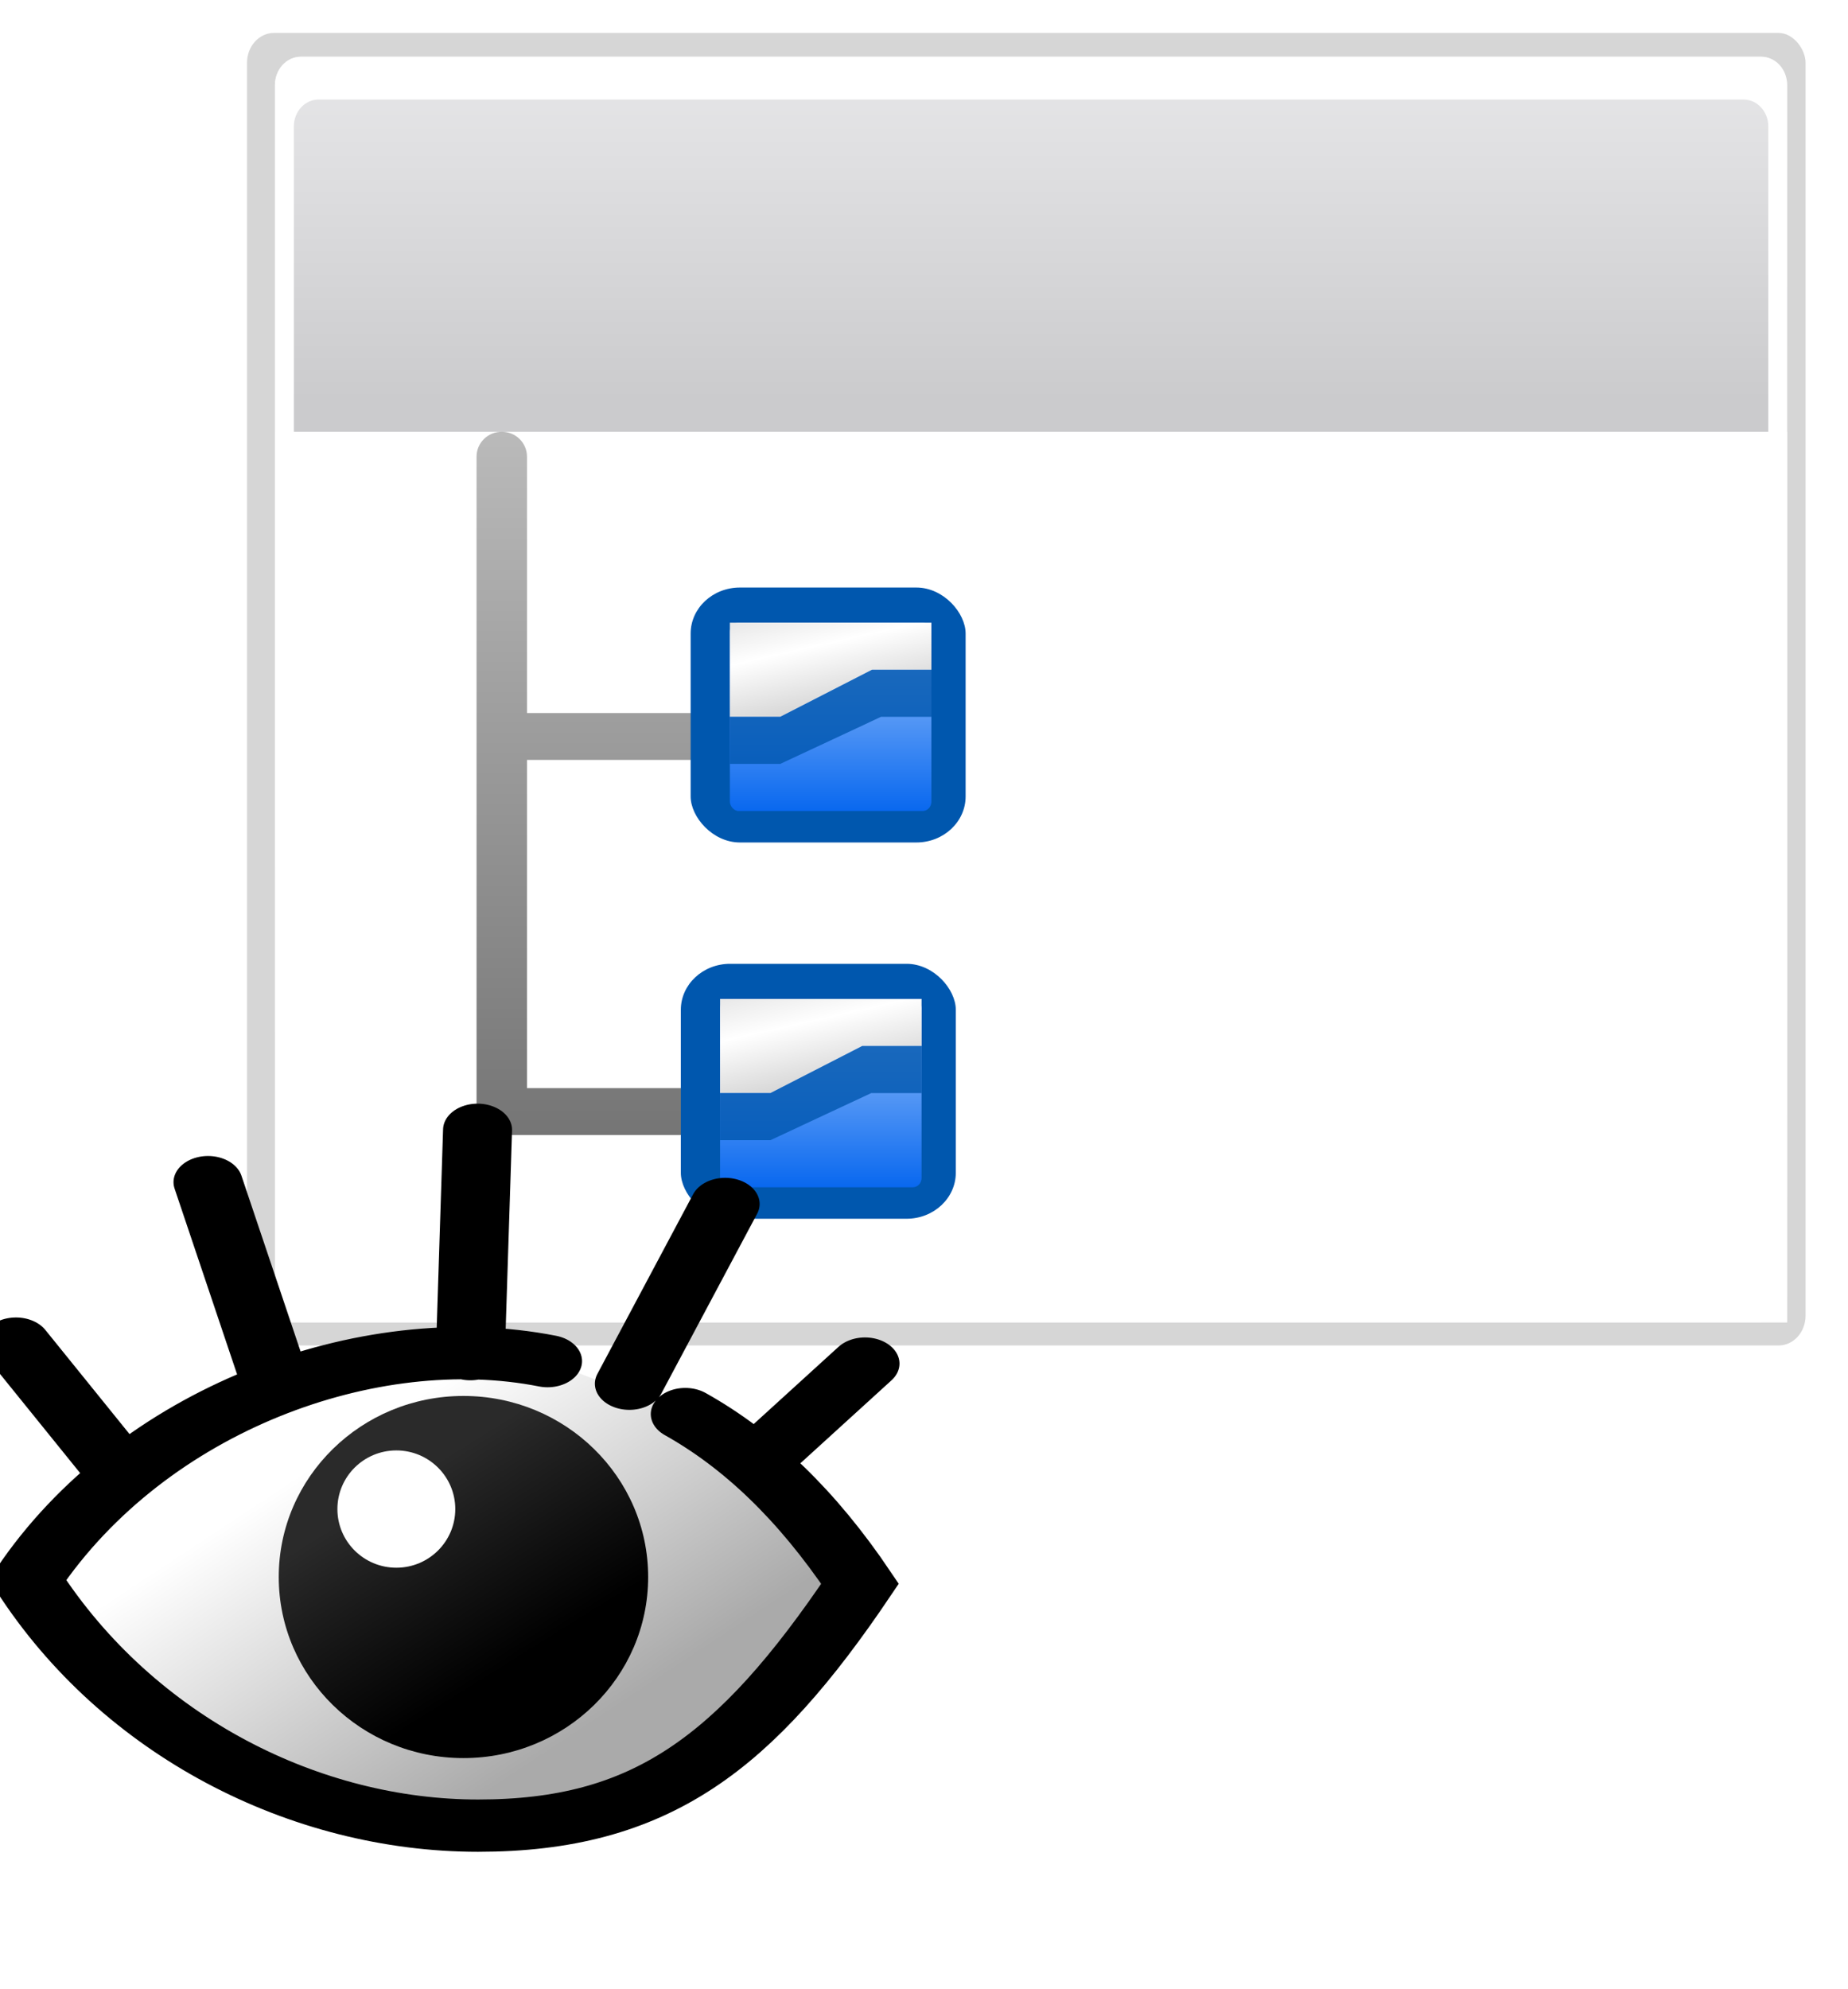 <?xml version="1.0" encoding="UTF-8" standalone="no"?>
<!-- Created with Inkscape (http://www.inkscape.org/) -->

<svg
   xmlns:dc="http://purl.org/dc/elements/1.1/"
   xmlns:cc="http://creativecommons.org/ns#"
   xmlns:rdf="http://www.w3.org/1999/02/22-rdf-syntax-ns#"
   xmlns:svg="http://www.w3.org/2000/svg"
   xmlns="http://www.w3.org/2000/svg"
   xmlns:xlink="http://www.w3.org/1999/xlink"
   xmlns:sodipodi="http://sodipodi.sourceforge.net/DTD/sodipodi-0.dtd"
   xmlns:inkscape="http://www.inkscape.org/namespaces/inkscape"
   width="22.79"
   height="24.523"
   id="svg2"
   version="1.1"
   inkscape:version="0.48.2 r9819"
   sodipodi:docname="New document 1">
  <defs
     id="defs4">
    <inkscape:perspective
       id="perspective307"
       inkscape:persp3d-origin="64 : 42.666667 : 1"
       inkscape:vp_x="0 : 64 : 1"
       inkscape:vp_y="0 : 1000 : 0"
       inkscape:vp_z="128 : 64 : 1"
       sodipodi:type="inkscape:persp3d" />
    <linearGradient
       id="linearGradient3437">
      <stop
         id="stop3439"
         offset="0"
         style="stop-color:#cdcdcf;stop-opacity:1" />
      <stop
         id="stop3441"
         offset="1"
         style="stop-color:#cdcdcf;stop-opacity:1" />
    </linearGradient>
    <linearGradient
       id="linearGradient3417">
      <stop
         id="stop3419"
         offset="0"
         style="stop-color:#b3b3b6;stop-opacity:1;" />
      <stop
         id="stop3421"
         offset="1"
         style="stop-color:#cecece;stop-opacity:1;" />
    </linearGradient>
    <linearGradient
       id="linearGradient4711-1">
      <stop
         id="stop4713-7"
         offset="0"
         style="stop-color:#ffffff;stop-opacity:1;" />
      <stop
         id="stop4715-4"
         offset="0.491"
         style="stop-color:#ffffff;stop-opacity:1;" />
      <stop
         id="stop4717-0"
         offset="1"
         style="stop-color:#dcdcdc;stop-opacity:1;" />
    </linearGradient>
    <linearGradient
       id="linearGradient7422-9">
      <stop
         id="stop7424-4"
         offset="0"
         style="stop-color:#cbcbcd;stop-opacity:1;" />
      <stop
         id="stop7426-8"
         offset="0.5"
         style="stop-color:#e0e0e2;stop-opacity:1;" />
      <stop
         id="stop7428-8"
         offset="1"
         style="stop-color:#f2f2f2;stop-opacity:1;" />
    </linearGradient>
    <linearGradient
       id="linearGradient7244">
      <stop
         id="stop7246"
         offset="0"
         style="stop-color:#6f6f6f;stop-opacity:1;" />
      <stop
         id="stop7248"
         offset="1"
         style="stop-color:#ffffff;stop-opacity:1;" />
    </linearGradient>
    <linearGradient
       gradientUnits="userSpaceOnUse"
       id="linearGradient3423"
       inkscape:collect="always"
       x1="109.258"
       x2="109.258"
       xlink:href="#linearGradient3437"
       y1="260.751"
       y2="312.877" />
    <filter
       id="filter4400-2"
       inkscape:collect="always"
       color-interpolation-filters="sRGB">
      <feGaussianBlur
         id="feGaussianBlur4402-4"
         inkscape:collect="always"
         stdDeviation="1.178" />
    </filter>
    <linearGradient
       gradientUnits="userSpaceOnUse"
       id="linearGradient3028"
       inkscape:collect="always"
       x1="1055.3"
       x2="1055.3"
       xlink:href="#linearGradient7244"
       y1="-468.669"
       y2="-481.767" />
    <linearGradient
       gradientTransform="matrix(0.121,0,0,0.176,75.746,148.346)"
       gradientUnits="userSpaceOnUse"
       id="linearGradient3026"
       inkscape:collect="always"
       x1="399.775"
       x2="399.775"
       xlink:href="#linearGradient7422-9"
       y1="727.079"
       y2="480.602" />
    <linearGradient
       gradientTransform="matrix(0.121,0,0,0.176,195.189,503.66)"
       gradientUnits="userSpaceOnUse"
       id="linearGradient3024"
       inkscape:collect="always"
       x1="-333.029"
       x2="-333.029"
       xlink:href="#linearGradient4711-1"
       y1="-1473.65"
       y2="-776.614" />
    <linearGradient
       id="linearGradient3018-5">
      <stop
         id="stop3020-5"
         offset="0"
         style="stop-color:#6f6f6f;stop-opacity:1;" />
      <stop
         id="stop3022-1"
         offset="1"
         style="stop-color:#ffffff;stop-opacity:1;" />
    </linearGradient>
    <linearGradient
       id="linearGradient3010">
      <stop
         id="stop3012"
         offset="0"
         style="stop-color:#cbcbcd;stop-opacity:1;" />
      <stop
         id="stop3014"
         offset="0.5"
         style="stop-color:#e0e0e2;stop-opacity:1;" />
      <stop
         id="stop3016"
         offset="1"
         style="stop-color:#f2f2f2;stop-opacity:1;" />
    </linearGradient>
    <linearGradient
       id="linearGradient3002">
      <stop
         id="stop3004"
         offset="0"
         style="stop-color:#ffffff;stop-opacity:1;" />
      <stop
         id="stop3006"
         offset="0.491"
         style="stop-color:#ffffff;stop-opacity:1;" />
      <stop
         id="stop3008"
         offset="1"
         style="stop-color:#dcdcdc;stop-opacity:1;" />
    </linearGradient>
    <linearGradient
       id="linearGradient6310-7"
       inkscape:collect="always">
      <stop
         id="stop6312-1"
         offset="0"
         style="stop-color:#0057ae;stop-opacity:1;" />
      <stop
         id="stop6314-1"
         offset="1"
         style="stop-color:#0057ae;stop-opacity:1" />
    </linearGradient>
    <linearGradient
       id="linearGradient6330-5">
      <stop
         id="stop6332-2"
         offset="0"
         style="stop-color:#0968ef;stop-opacity:1;" />
      <stop
         id="stop6334-7"
         offset="1"
         style="stop-color:#aecffc;stop-opacity:1;" />
    </linearGradient>
    <linearGradient
       id="linearGradient3954-6">
      <stop
         id="stop3956-1"
         offset="0"
         style="stop-color:#b3b3b3;stop-opacity:1;" />
      <stop
         id="stop3962-4"
         offset="0.529"
         style="stop-color:#ffffff;stop-opacity:1;" />
      <stop
         id="stop3958-2"
         offset="1"
         style="stop-color:#c5c5c5;stop-opacity:1;" />
    </linearGradient>
    <inkscape:perspective
       id="perspective2986"
       inkscape:persp3d-origin="64 : 42.666667 : 1"
       inkscape:vp_x="0 : 64 : 1"
       inkscape:vp_y="0 : 1000 : 0"
       inkscape:vp_z="128 : 64 : 1"
       sodipodi:type="inkscape:persp3d" />
    <linearGradient
       gradientUnits="userSpaceOnUse"
       id="linearGradient4775"
       inkscape:collect="always"
       x1="56"
       x2="56"
       xlink:href="#linearGradient4711-1"
       y1="68"
       y2="144" />
    <linearGradient
       id="linearGradient12513">
      <stop
         style="stop-color:black;stop-opacity:1;"
         offset="0"
         id="stop12515" />
      <stop
         style="stop-color:#2a2a2a;stop-opacity:1;"
         offset="1"
         id="stop12517" />
    </linearGradient>
    <linearGradient
       y2="712.167"
       y1="715.759"
       xlink:href="#linearGradient12513"
       x2="61.996"
       x1="64.609"
       inkscape:collect="always"
       id="linearGradient12519"
       gradientUnits="userSpaceOnUse" />
    <linearGradient
       id="linearGradient2485-06">
      <stop
         style="stop-color:#ffffff;stop-opacity:1"
         offset="0"
         id="stop2486-8" />
      <stop
         style="stop-color:#aaaaaa;stop-opacity:1;"
         offset="1"
         id="stop2487-19" />
    </linearGradient>
    <linearGradient
       y2="244.679"
       y1="249.981"
       xlink:href="#linearGradient2485-06"
       x2="717.603"
       x1="712.986"
       inkscape:collect="always"
       id="linearGradient12592"
       gradientUnits="userSpaceOnUse"
       gradientTransform="matrix(1,0,0,-1,0.454,493.369)" />
    <linearGradient
       id="linearGradient34003">
      <stop
         id="stop34005"
         offset="0"
         style="stop-color:#b3b3b3;stop-opacity:1;" />
      <stop
         id="stop34007"
         offset="0.529"
         style="stop-color:#ffffff;stop-opacity:1;" />
      <stop
         id="stop34009"
         offset="1"
         style="stop-color:#c5c5c5;stop-opacity:1;" />
    </linearGradient>
    <linearGradient
       y2="4.144"
       x2="-1.85"
       y1="7.03"
       x1="-1.148"
       gradientTransform="matrix(8.089,0,0,7.987,48.218,-0.134)"
       gradientUnits="userSpaceOnUse"
       id="linearGradient34001"
       xlink:href="#linearGradient3954"
       inkscape:collect="always" />
    <linearGradient
       id="linearGradient33995">
      <stop
         id="stop33997"
         offset="0"
         style="stop-color:#0968ef;stop-opacity:1;" />
      <stop
         id="stop33999"
         offset="1"
         style="stop-color:#aecffc;stop-opacity:1;" />
    </linearGradient>
    <linearGradient
       y2="4.878"
       x2="3.5"
       y1="7.825"
       x1="3.5"
       gradientTransform="matrix(7.545,0,0,7.475,9.592,3.507)"
       gradientUnits="userSpaceOnUse"
       id="linearGradient33993"
       xlink:href="#linearGradient6330"
       inkscape:collect="always" />
    <linearGradient
       y2="5"
       x2="3.5"
       y1="8"
       x1="3.5"
       gradientTransform="matrix(8,0,0,8,8,-2.6791648e-6)"
       gradientUnits="userSpaceOnUse"
       id="linearGradient33985"
       xlink:href="#linearGradient6310"
       inkscape:collect="always" />
    <linearGradient
       id="linearGradient3954">
      <stop
         id="stop3956"
         offset="0"
         style="stop-color:#b3b3b3;stop-opacity:1;" />
      <stop
         id="stop3962"
         offset="0.529"
         style="stop-color:#ffffff;stop-opacity:1;" />
      <stop
         id="stop3958"
         offset="1"
         style="stop-color:#c5c5c5;stop-opacity:1;" />
    </linearGradient>
    <linearGradient
       y2="4.144"
       x2="-1.85"
       y1="7.03"
       x1="-1.148"
       gradientTransform="matrix(8.089,0,0,7.987,48.218,-0.134)"
       gradientUnits="userSpaceOnUse"
       id="linearGradient32009"
       xlink:href="#linearGradient3954"
       inkscape:collect="always" />
    <linearGradient
       id="linearGradient6330">
      <stop
         id="stop6332"
         offset="0"
         style="stop-color:#0968ef;stop-opacity:1;" />
      <stop
         id="stop6334"
         offset="1"
         style="stop-color:#aecffc;stop-opacity:1;" />
    </linearGradient>
    <linearGradient
       y2="4.878"
       x2="3.5"
       y1="7.825"
       x1="3.5"
       gradientTransform="matrix(7.545,0,0,7.475,9.592,3.507)"
       gradientUnits="userSpaceOnUse"
       id="linearGradient32007"
       xlink:href="#linearGradient6330"
       inkscape:collect="always" />
    <linearGradient
       id="linearGradient6310"
       inkscape:collect="always">
      <stop
         id="stop6312"
         offset="0"
         style="stop-color:#0057ae;stop-opacity:1;" />
      <stop
         id="stop6314"
         offset="1"
         style="stop-color:#0057ae;stop-opacity:1" />
    </linearGradient>
    <linearGradient
       y2="5"
       x2="3.5"
       y1="8"
       x1="3.5"
       gradientTransform="matrix(8,0,0,8,8,-2.6791648e-6)"
       gradientUnits="userSpaceOnUse"
       id="linearGradient32005"
       xlink:href="#linearGradient6310"
       inkscape:collect="always" />
    <linearGradient
       id="linearGradient3018">
      <stop
         id="stop3020"
         offset="0"
         style="stop-color:#6f6f6f;stop-opacity:1;" />
      <stop
         id="stop3022"
         offset="1"
         style="stop-color:#ffffff;stop-opacity:1;" />
    </linearGradient>
    <linearGradient
       id="linearGradient4711">
      <stop
         id="stop4713"
         offset="0"
         style="stop-color:#ffffff;stop-opacity:1;" />
      <stop
         id="stop4715"
         offset="0.491"
         style="stop-color:#ffffff;stop-opacity:1;" />
      <stop
         id="stop4717"
         offset="1"
         style="stop-color:#dcdcdc;stop-opacity:1;" />
    </linearGradient>
    <linearGradient
       id="linearGradient7422">
      <stop
         id="stop7424"
         offset="0"
         style="stop-color:#cbcbcd;stop-opacity:1;" />
      <stop
         id="stop7426"
         offset="0.5"
         style="stop-color:#e0e0e2;stop-opacity:1;" />
      <stop
         id="stop7428"
         offset="1"
         style="stop-color:#f2f2f2;stop-opacity:1;" />
    </linearGradient>
    <linearGradient
       inkscape:collect="always"
       xlink:href="#linearGradient6310-7"
       id="linearGradient4108"
       gradientUnits="userSpaceOnUse"
       gradientTransform="matrix(8,0,0,8,8,-2.679169e-6)"
       x1="3.5"
       y1="8"
       x2="3.5"
       y2="5" />
    <linearGradient
       inkscape:collect="always"
       xlink:href="#linearGradient6330-5"
       id="linearGradient4110"
       gradientUnits="userSpaceOnUse"
       gradientTransform="matrix(7.545,0,0,7.475,9.592,3.507)"
       x1="3.5"
       y1="7.825"
       x2="3.5"
       y2="4.878" />
    <linearGradient
       inkscape:collect="always"
       xlink:href="#linearGradient3954-6"
       id="linearGradient4112"
       gradientUnits="userSpaceOnUse"
       gradientTransform="matrix(8.089,0,0,7.987,48.218,-0.134)"
       x1="-1.148"
       y1="7.03"
       x2="-1.85"
       y2="4.144" />
    <linearGradient
       inkscape:collect="always"
       xlink:href="#linearGradient3018-5"
       id="linearGradient4120"
       gradientUnits="userSpaceOnUse"
       gradientTransform="matrix(0.155,0,0,0.144,310.032,635.649)"
       x1="67.384"
       y1="117.707"
       x2="67.384"
       y2="-8.085" />
    <linearGradient
       inkscape:collect="always"
       xlink:href="#linearGradient4711-1"
       id="linearGradient4124"
       gradientUnits="userSpaceOnUse"
       gradientTransform="matrix(0.019,0,0,0.025,334.829,675.933)"
       x1="-333.029"
       y1="-1473.65"
       x2="-333.029"
       y2="-776.614" />
    <linearGradient
       inkscape:collect="always"
       xlink:href="#linearGradient7422-9"
       id="linearGradient4128"
       gradientUnits="userSpaceOnUse"
       gradientTransform="matrix(0.019,0,0,0.025,316.267,624.591)"
       x1="399.775"
       y1="727.079"
       x2="399.775"
       y2="480.602" />
    <linearGradient
       inkscape:collect="always"
       xlink:href="#linearGradient6310-7-0"
       id="linearGradient4108-4"
       gradientUnits="userSpaceOnUse"
       gradientTransform="matrix(8,0,0,8,8,-2.679169e-6)"
       x1="3.5"
       y1="8"
       x2="3.5"
       y2="5" />
    <linearGradient
       id="linearGradient6310-7-0"
       inkscape:collect="always">
      <stop
         id="stop6312-1-9"
         offset="0"
         style="stop-color:#0057ae;stop-opacity:1;" />
      <stop
         id="stop6314-1-4"
         offset="1"
         style="stop-color:#0057ae;stop-opacity:1" />
    </linearGradient>
    <linearGradient
       inkscape:collect="always"
       xlink:href="#linearGradient6330-5-8"
       id="linearGradient4110-8"
       gradientUnits="userSpaceOnUse"
       gradientTransform="matrix(7.545,0,0,7.475,9.592,3.507)"
       x1="3.5"
       y1="7.825"
       x2="3.5"
       y2="4.878" />
    <linearGradient
       id="linearGradient6330-5-8">
      <stop
         id="stop6332-2-2"
         offset="0"
         style="stop-color:#0968ef;stop-opacity:1;" />
      <stop
         id="stop6334-7-4"
         offset="1"
         style="stop-color:#aecffc;stop-opacity:1;" />
    </linearGradient>
    <linearGradient
       inkscape:collect="always"
       xlink:href="#linearGradient3954-6-5"
       id="linearGradient4112-5"
       gradientUnits="userSpaceOnUse"
       gradientTransform="matrix(8.089,0,0,7.987,48.218,-0.134)"
       x1="-1.148"
       y1="7.03"
       x2="-1.85"
       y2="4.144" />
    <linearGradient
       id="linearGradient3954-6-5">
      <stop
         id="stop3956-1-1"
         offset="0"
         style="stop-color:#b3b3b3;stop-opacity:1;" />
      <stop
         id="stop3962-4-7"
         offset="0.529"
         style="stop-color:#ffffff;stop-opacity:1;" />
      <stop
         id="stop3958-2-1"
         offset="1"
         style="stop-color:#c5c5c5;stop-opacity:1;" />
    </linearGradient>
    <linearGradient
       inkscape:collect="always"
       xlink:href="#linearGradient7422-9"
       id="linearGradient4241"
       gradientUnits="userSpaceOnUse"
       gradientTransform="matrix(0.019,0,0,0.025,316.267,624.591)"
       x1="399.775"
       y1="727.079"
       x2="399.775"
       y2="480.602" />
    <linearGradient
       inkscape:collect="always"
       xlink:href="#linearGradient4711-1"
       id="linearGradient4243"
       gradientUnits="userSpaceOnUse"
       gradientTransform="matrix(0.019,0,0,0.025,334.829,675.933)"
       x1="-333.029"
       y1="-1473.65"
       x2="-333.029"
       y2="-776.614" />
    <linearGradient
       inkscape:collect="always"
       xlink:href="#linearGradient3018-5"
       id="linearGradient4245"
       gradientUnits="userSpaceOnUse"
       gradientTransform="matrix(0.155,0,0,0.144,310.032,635.649)"
       x1="67.384"
       y1="117.707"
       x2="67.384"
       y2="-8.085" />
    <linearGradient
       inkscape:collect="always"
       xlink:href="#linearGradient6310-7"
       id="linearGradient4247"
       gradientUnits="userSpaceOnUse"
       gradientTransform="matrix(8,0,0,8,8,-2.679169e-6)"
       x1="3.5"
       y1="8"
       x2="3.5"
       y2="5" />
    <linearGradient
       inkscape:collect="always"
       xlink:href="#linearGradient6330-5"
       id="linearGradient4249"
       gradientUnits="userSpaceOnUse"
       gradientTransform="matrix(7.545,0,0,7.475,9.592,3.507)"
       x1="3.5"
       y1="7.825"
       x2="3.5"
       y2="4.878" />
    <linearGradient
       inkscape:collect="always"
       xlink:href="#linearGradient3954-6"
       id="linearGradient4251"
       gradientUnits="userSpaceOnUse"
       gradientTransform="matrix(8.089,0,0,7.987,48.218,-0.134)"
       x1="-1.148"
       y1="7.03"
       x2="-1.85"
       y2="4.144" />
    <linearGradient
       inkscape:collect="always"
       xlink:href="#linearGradient6310-7-0"
       id="linearGradient4253"
       gradientUnits="userSpaceOnUse"
       gradientTransform="matrix(8,0,0,8,8,-2.679169e-6)"
       x1="3.5"
       y1="8"
       x2="3.5"
       y2="5" />
    <linearGradient
       inkscape:collect="always"
       xlink:href="#linearGradient6330-5-8"
       id="linearGradient4255"
       gradientUnits="userSpaceOnUse"
       gradientTransform="matrix(7.545,0,0,7.475,9.592,3.507)"
       x1="3.5"
       y1="7.825"
       x2="3.5"
       y2="4.878" />
    <linearGradient
       inkscape:collect="always"
       xlink:href="#linearGradient3954-6-5"
       id="linearGradient4257"
       gradientUnits="userSpaceOnUse"
       gradientTransform="matrix(8.089,0,0,7.987,48.218,-0.134)"
       x1="-1.148"
       y1="7.03"
       x2="-1.85"
       y2="4.144" />
    <linearGradient
       inkscape:collect="always"
       xlink:href="#linearGradient2485-06"
       id="linearGradient4259"
       gradientUnits="userSpaceOnUse"
       gradientTransform="matrix(1,0,0,-1,0.454,493.369)"
       x1="712.986"
       y1="249.981"
       x2="717.603"
       y2="244.679" />
    <linearGradient
       inkscape:collect="always"
       xlink:href="#linearGradient12513"
       id="linearGradient4261"
       gradientUnits="userSpaceOnUse"
       x1="64.609"
       y1="715.759"
       x2="61.996"
       y2="712.167" />
  </defs>
  <sodipodi:namedview
     id="base"
     pagecolor="#ffffff"
     bordercolor="#666666"
     borderopacity="1.0"
     inkscape:pageopacity="0.0"
     inkscape:pageshadow="2"
     inkscape:zoom="15.839192"
     inkscape:cx="39.743461"
     inkscape:cy="6.8128005"
     inkscape:document-units="px"
     inkscape:current-layer="layer1"
     showgrid="false"
     fit-margin-top="0"
     fit-margin-left="0"
     fit-margin-right="0"
     fit-margin-bottom="0"
     inkscape:window-width="1920"
     inkscape:window-height="1173"
     inkscape:window-x="-9"
     inkscape:window-y="-9"
     inkscape:window-maximized="1" />
  <g
     inkscape:label="Layer 1"
     inkscape:groupmode="layer"
     id="layer1"
     transform="translate(-314.101,-637.84)">
    <rect
       y="636.646"
       x="313.714"
       width="24"
       style="color:#000000;fill:none;stroke:none;stroke-width:1;marker:none;display:inline"
       id="rect12294"
       height="24" />
    <g
       id="layer4"
       inkscape:label="box"
       style="display:inline"
       transform="matrix(1.141,0,0,0.925,-116.948,293.55)" />
    <g
       id="layer5"
       inkscape:label="zip_app"
       style="display:inline"
       transform="matrix(1.141,0,0,0.925,-116.948,293.55)" />
    <rect
       height="0"
       id="rect1327"
       style="opacity:0.578;fill:#ffffff;fill-opacity:1;fill-rule:nonzero;stroke:none"
       width="1.141"
       x="-215.643"
       y="236.659" />
    <rect
       height="0"
       id="rect2482"
       style="opacity:0.578;fill:#ffffff;fill-opacity:1;fill-rule:nonzero;stroke:none"
       width="1.141"
       x="-255.737"
       y="211.208" />
    <g
       id="g4640"
       style="opacity:0.402"
       transform="matrix(-0.894,0,0,0.602,-3088.431,778.245)" />
    <g
       id="g4646"
       style="opacity:0.402"
       transform="matrix(-0.894,0,0,0.602,-3088.431,778.245)" />
    <g
       id="g4730"
       style="opacity:0.402"
       transform="matrix(1.141,0,0,0.602,565.113,785.02)" />
    <g
       id="g4748"
       style="opacity:0.402"
       transform="matrix(1.141,0,0,0.602,565.113,785.02)" />
    <g
       id="g6929"
       inkscape:label="box"
       style="display:inline"
       transform="matrix(1.141,0,0,0.925,43.331,438.511)" />
    <g
       id="g6931"
       inkscape:label="zip_app"
       style="display:inline"
       transform="matrix(1.141,0,0,0.925,43.331,438.511)" />
    <rect
       height="0"
       id="rect6937"
       style="opacity:0.578;fill:#ffffff;fill-opacity:1;fill-rule:nonzero;stroke:none"
       width="1.141"
       x="-55.364"
       y="381.62" />
    <rect
       height="0"
       id="rect6939"
       style="opacity:0.578;fill:#ffffff;fill-opacity:1;fill-rule:nonzero;stroke:none"
       width="1.141"
       x="-95.457"
       y="356.169" />
    <g
       id="g6943"
       style="opacity:0.402"
       transform="matrix(-0.894,0,0,0.602,-2928.151,923.206)" />
    <g
       id="g6945"
       style="opacity:0.402"
       transform="matrix(-0.894,0,0,0.602,-2928.151,923.206)" />
    <g
       id="g6947"
       style="opacity:0.402"
       transform="matrix(1.141,0,0,0.602,725.392,929.981)" />
    <g
       id="g6949"
       style="opacity:0.402"
       transform="matrix(1.141,0,0,0.602,725.392,929.981)" />
    <g
       id="g7565"
       inkscape:label="box"
       style="display:inline"
       transform="matrix(1.141,0,0,0.925,-13.167,390.434)" />
    <g
       id="g7567"
       inkscape:label="zip_app"
       style="display:inline"
       transform="matrix(1.141,0,0,0.925,-13.167,390.434)" />
    <rect
       height="0"
       id="rect7573"
       style="opacity:0.578;fill:#ffffff;fill-opacity:1;fill-rule:nonzero;stroke:none"
       width="1.141"
       x="-111.862"
       y="333.543" />
    <rect
       height="0"
       id="rect7575"
       style="opacity:0.578;fill:#ffffff;fill-opacity:1;fill-rule:nonzero;stroke:none"
       width="1.141"
       x="-151.956"
       y="308.092" />
    <g
       id="g7579"
       style="opacity:0.402"
       transform="matrix(-0.894,0,0,0.602,-2984.65,875.128)" />
    <g
       id="g7581"
       style="opacity:0.402"
       transform="matrix(-0.894,0,0,0.602,-2984.65,875.128)" />
    <g
       id="g7583"
       style="opacity:0.402"
       transform="matrix(1.141,0,0,0.602,668.893,881.904)" />
    <g
       id="g7585"
       style="opacity:0.402"
       transform="matrix(1.141,0,0,0.602,668.893,881.904)" />
    <g
       id="g8400"
       inkscape:label="box"
       style="display:inline"
       transform="matrix(1.141,0,0,0.925,-455.17,504.849)" />
    <g
       id="g8402"
       inkscape:label="zip_app"
       style="display:inline"
       transform="matrix(1.141,0,0,0.925,-455.17,504.849)" />
    <rect
       height="0"
       id="rect8408"
       style="opacity:0.578;fill:#ffffff;fill-opacity:1;fill-rule:nonzero;stroke:none"
       width="1.141"
       x="-553.865"
       y="447.958" />
    <rect
       height="0"
       id="rect8410"
       style="opacity:0.578;fill:#ffffff;fill-opacity:1;fill-rule:nonzero;stroke:none"
       width="1.141"
       x="-593.959"
       y="422.507" />
    <g
       id="g8414"
       style="opacity:0.402"
       transform="matrix(-0.894,0,0,0.602,-3426.652,989.543)" />
    <g
       id="g8416"
       style="opacity:0.402"
       transform="matrix(-0.894,0,0,0.602,-3426.652,989.543)" />
    <g
       id="g8418"
       style="opacity:0.402"
       transform="matrix(1.141,0,0,0.602,226.891,996.318)" />
    <g
       id="g8420"
       style="opacity:0.402"
       transform="matrix(1.141,0,0,0.602,226.891,996.318)" />
    <g
       id="g9110"
       inkscape:label="box"
       style="display:inline"
       transform="matrix(1.141,0,0,0.925,-167.093,667.934)" />
    <g
       id="g9112"
       inkscape:label="zip_app"
       style="display:inline"
       transform="matrix(1.141,0,0,0.925,-167.093,667.934)" />
    <rect
       height="0"
       id="rect9118"
       style="opacity:0.578;fill:#ffffff;fill-opacity:1;fill-rule:nonzero;stroke:none"
       width="1.141"
       x="-265.788"
       y="611.043" />
    <rect
       height="0"
       id="rect9120"
       style="opacity:0.578;fill:#ffffff;fill-opacity:1;fill-rule:nonzero;stroke:none"
       width="1.141"
       x="-305.881"
       y="585.592" />
    <g
       id="g9124"
       style="opacity:0.402"
       transform="matrix(-0.894,0,0,0.602,-3138.576,1152.629)" />
    <g
       id="g9126"
       style="opacity:0.402"
       transform="matrix(-0.894,0,0,0.602,-3138.576,1152.629)" />
    <g
       id="g9128"
       style="opacity:0.402"
       transform="matrix(1.141,0,0,0.602,514.968,1159.404)" />
    <g
       id="g9130"
       style="opacity:0.402"
       transform="matrix(1.141,0,0,0.602,514.968,1159.404)" />
    <g
       id="g3639"
       inkscape:label="box"
       style="display:inline"
       transform="matrix(1.141,0,0,0.925,-281.973,451.99)" />
    <g
       id="g3641"
       inkscape:label="zip_app"
       style="display:inline"
       transform="matrix(1.141,0,0,0.925,-281.973,451.99)" />
    <rect
       height="0"
       id="rect3647"
       style="opacity:0.578;fill:#ffffff;fill-opacity:1;fill-rule:nonzero;stroke:none"
       width="1.141"
       x="-380.668"
       y="395.099" />
    <rect
       height="0"
       id="rect3649"
       style="opacity:0.578;fill:#ffffff;fill-opacity:1;fill-rule:nonzero;stroke:none"
       width="1.141"
       x="-420.762"
       y="369.648" />
    <g
       id="g3653"
       style="opacity:0.402"
       transform="matrix(-0.894,0,0,0.602,-3253.455,936.685)" />
    <g
       id="g3655"
       style="opacity:0.402"
       transform="matrix(-0.894,0,0,0.602,-3253.455,936.685)" />
    <g
       id="g3657"
       style="opacity:0.402"
       transform="matrix(1.141,0,0,0.602,400.088,943.46)" />
    <g
       id="g3659"
       style="opacity:0.402"
       transform="matrix(1.141,0,0,0.602,400.088,943.46)" />
    <g
       id="g10467"
       inkscape:label="box"
       style="display:inline"
       transform="matrix(1.141,0,0,0.925,-279.682,451.135)" />
    <g
       id="g10469"
       inkscape:label="zip_app"
       style="display:inline"
       transform="matrix(1.141,0,0,0.925,-279.682,451.135)" />
    <rect
       height="0"
       id="rect10475"
       style="opacity:0.578;fill:#ffffff;fill-opacity:1;fill-rule:nonzero;stroke:none"
       width="1.141"
       x="-378.377"
       y="394.244" />
    <rect
       height="0"
       id="rect10477"
       style="opacity:0.578;fill:#ffffff;fill-opacity:1;fill-rule:nonzero;stroke:none"
       width="1.141"
       x="-418.47"
       y="368.793" />
    <g
       id="g10481"
       style="opacity:0.402"
       transform="matrix(-0.894,0,0,0.602,-3251.164,935.83)" />
    <g
       id="g10483"
       style="opacity:0.402"
       transform="matrix(-0.894,0,0,0.602,-3251.164,935.83)" />
    <g
       id="g10485"
       style="opacity:0.402"
       transform="matrix(1.141,0,0,0.602,402.379,942.605)" />
    <g
       id="g10487"
       style="opacity:0.402"
       transform="matrix(1.141,0,0,0.602,402.379,942.605)" />
    <g
       id="g2885"
       inkscape:label="box"
       style="display:inline"
       transform="matrix(1.141,0,0,0.925,-89.715,408.87)" />
    <g
       id="g2887"
       inkscape:label="zip_app"
       style="display:inline"
       transform="matrix(1.141,0,0,0.925,-89.715,408.87)" />
    <rect
       height="0"
       id="rect2893"
       style="opacity:0.578;fill:#ffffff;fill-opacity:1;fill-rule:nonzero;stroke:none"
       width="1.141"
       x="-188.41"
       y="351.979" />
    <rect
       height="0"
       id="rect2895"
       style="opacity:0.578;fill:#ffffff;fill-opacity:1;fill-rule:nonzero;stroke:none"
       width="1.141"
       x="-228.503"
       y="326.528" />
    <g
       id="g2899"
       style="opacity:0.402"
       transform="matrix(-0.894,0,0,0.602,-3061.197,893.565)" />
    <g
       id="g2901"
       style="opacity:0.402"
       transform="matrix(-0.894,0,0,0.602,-3061.197,893.565)" />
    <g
       id="g2903"
       style="opacity:0.402"
       transform="matrix(1.141,0,0,0.602,592.346,900.34)" />
    <g
       id="g2905"
       style="opacity:0.402"
       transform="matrix(1.141,0,0,0.602,592.346,900.34)" />
    <g
       id="g2913"
       inkscape:label="box"
       style="display:inline"
       transform="matrix(1.141,0,0,0.925,70.565,553.831)" />
    <g
       id="g2915"
       inkscape:label="zip_app"
       style="display:inline"
       transform="matrix(1.141,0,0,0.925,70.565,553.831)" />
    <rect
       height="0"
       id="rect2921"
       style="opacity:0.578;fill:#ffffff;fill-opacity:1;fill-rule:nonzero;stroke:none"
       width="1.141"
       x="-28.13"
       y="496.94" />
    <rect
       height="0"
       id="rect2923"
       style="opacity:0.578;fill:#ffffff;fill-opacity:1;fill-rule:nonzero;stroke:none"
       width="1.141"
       x="-68.224"
       y="471.489" />
    <g
       id="g2927"
       style="opacity:0.402"
       transform="matrix(-0.894,0,0,0.602,-2900.918,1038.526)" />
    <g
       id="g2929"
       style="opacity:0.402"
       transform="matrix(-0.894,0,0,0.602,-2900.918,1038.526)" />
    <g
       id="g2931"
       style="opacity:0.402"
       transform="matrix(1.141,0,0,0.602,752.626,1045.301)" />
    <g
       id="g2933"
       style="opacity:0.402"
       transform="matrix(1.141,0,0,0.602,752.626,1045.301)" />
    <g
       id="g4117"
       inkscape:label="box"
       style="display:inline"
       transform="matrix(1.55,0,0,1.255,-597.47,177.701)" />
    <g
       id="g4119"
       inkscape:label="zip_app"
       style="display:inline"
       transform="matrix(1.55,0,0,1.255,-597.47,177.701)" />
    <rect
       height="0"
       id="rect4125"
       style="opacity:0.578;fill:#ffffff;fill-opacity:1;fill-rule:nonzero;stroke:none"
       width="1.55"
       x="-731.457"
       y="100.467" />
    <rect
       height="0"
       id="rect4127"
       style="opacity:0.578;fill:#ffffff;fill-opacity:1;fill-rule:nonzero;stroke:none"
       width="1.55"
       x="-785.886"
       y="65.916" />
    <g
       id="g4131"
       style="opacity:0.402"
       transform="matrix(-1.213,0,0,0.817,-4631.485,835.711)" />
    <g
       id="g4133"
       style="opacity:0.402"
       transform="matrix(-1.213,0,0,0.817,-4631.485,835.711)" />
    <g
       id="g4135"
       style="opacity:0.402"
       transform="matrix(1.55,0,0,0.817,328.479,844.909)" />
    <g
       id="g4137"
       style="opacity:0.402"
       transform="matrix(1.55,0,0,0.817,328.479,844.909)" />
    <g
       id="g4145"
       inkscape:label="box"
       style="display:inline"
       transform="matrix(1.55,0,0,1.255,-379.879,374.497)" />
    <g
       id="g4147"
       inkscape:label="zip_app"
       style="display:inline"
       transform="matrix(1.55,0,0,1.255,-379.879,374.497)" />
    <rect
       height="0"
       id="rect4153"
       style="opacity:0.578;fill:#ffffff;fill-opacity:1;fill-rule:nonzero;stroke:none"
       width="1.55"
       x="-513.865"
       y="297.263" />
    <rect
       height="0"
       id="rect4155"
       style="opacity:0.578;fill:#ffffff;fill-opacity:1;fill-rule:nonzero;stroke:none"
       width="1.55"
       x="-568.295"
       y="262.711" />
    <g
       id="g4159"
       style="opacity:0.402"
       transform="matrix(-1.213,0,0,0.817,-4413.894,1032.507)" />
    <g
       id="g4161"
       style="opacity:0.402"
       transform="matrix(-1.213,0,0,0.817,-4413.894,1032.507)" />
    <g
       id="g4163"
       style="opacity:0.402"
       transform="matrix(1.55,0,0,0.817,546.071,1041.705)" />
    <g
       id="g4165"
       style="opacity:0.402"
       transform="matrix(1.55,0,0,0.817,546.071,1041.705)" />
    <g
       id="g4173"
       inkscape:label="box"
       style="display:inline"
       transform="matrix(1.55,0,0,1.255,-456.58,309.228)" />
    <g
       id="g4175"
       inkscape:label="zip_app"
       style="display:inline"
       transform="matrix(1.55,0,0,1.255,-456.58,309.228)" />
    <rect
       height="0"
       id="rect4181"
       style="opacity:0.578;fill:#ffffff;fill-opacity:1;fill-rule:nonzero;stroke:none"
       width="1.55"
       x="-590.566"
       y="231.995" />
    <rect
       height="0"
       id="rect4184"
       style="opacity:0.578;fill:#ffffff;fill-opacity:1;fill-rule:nonzero;stroke:none"
       width="1.55"
       x="-644.996"
       y="197.443" />
    <g
       id="g4188"
       style="opacity:0.402"
       transform="matrix(-1.213,0,0,0.817,-4490.595,967.238)" />
    <g
       id="g4190"
       style="opacity:0.402"
       transform="matrix(-1.213,0,0,0.817,-4490.595,967.238)" />
    <g
       id="g4192"
       style="opacity:0.402"
       transform="matrix(1.55,0,0,0.817,469.37,976.436)" />
    <g
       id="g4194"
       style="opacity:0.402"
       transform="matrix(1.55,0,0,0.817,469.37,976.436)" />
    <g
       id="g4202"
       inkscape:label="box"
       style="display:inline"
       transform="matrix(1.55,0,0,1.255,-1056.633,464.555)" />
    <g
       id="g4204"
       inkscape:label="zip_app"
       style="display:inline"
       transform="matrix(1.55,0,0,1.255,-1056.633,464.555)" />
    <rect
       height="0"
       id="rect4210"
       style="opacity:0.578;fill:#ffffff;fill-opacity:1;fill-rule:nonzero;stroke:none"
       width="1.55"
       x="-1190.619"
       y="387.321" />
    <rect
       height="0"
       id="rect4212"
       style="opacity:0.578;fill:#ffffff;fill-opacity:1;fill-rule:nonzero;stroke:none"
       width="1.55"
       x="-1245.049"
       y="352.77" />
    <g
       id="g4216"
       style="opacity:0.402"
       transform="matrix(-1.213,0,0,0.817,-5090.647,1122.565)" />
    <g
       id="g4218"
       style="opacity:0.402"
       transform="matrix(-1.213,0,0,0.817,-5090.647,1122.565)" />
    <g
       id="g4220"
       style="opacity:0.402"
       transform="matrix(1.55,0,0,0.817,-130.683,1131.763)" />
    <g
       id="g4222"
       style="opacity:0.402"
       transform="matrix(1.55,0,0,0.817,-130.683,1131.763)" />
    <g
       id="g4230"
       inkscape:label="box"
       style="display:inline"
       transform="matrix(1.55,0,0,1.255,-665.545,685.956)" />
    <g
       id="g4232"
       inkscape:label="zip_app"
       style="display:inline"
       transform="matrix(1.55,0,0,1.255,-665.545,685.956)" />
    <rect
       height="0"
       id="rect4238"
       style="opacity:0.578;fill:#ffffff;fill-opacity:1;fill-rule:nonzero;stroke:none"
       width="1.55"
       x="-799.531"
       y="608.723" />
    <rect
       height="0"
       id="rect4240"
       style="opacity:0.578;fill:#ffffff;fill-opacity:1;fill-rule:nonzero;stroke:none"
       width="1.55"
       x="-853.961"
       y="574.171" />
    <g
       id="g4244"
       style="opacity:0.402"
       transform="matrix(-1.213,0,0,0.817,-4699.56,1343.967)" />
    <g
       id="g4246"
       style="opacity:0.402"
       transform="matrix(-1.213,0,0,0.817,-4699.56,1343.967)" />
    <g
       id="g4248"
       style="opacity:0.402"
       transform="matrix(1.55,0,0,0.817,260.404,1353.164)" />
    <g
       id="g4250"
       style="opacity:0.402"
       transform="matrix(1.55,0,0,0.817,260.404,1353.164)" />
    <g
       id="g4258"
       inkscape:label="box"
       style="display:inline"
       transform="matrix(1.55,0,0,1.255,-821.504,392.795)" />
    <g
       id="g4260"
       inkscape:label="zip_app"
       style="display:inline"
       transform="matrix(1.55,0,0,1.255,-821.504,392.795)" />
    <rect
       height="0"
       id="rect4266"
       style="opacity:0.578;fill:#ffffff;fill-opacity:1;fill-rule:nonzero;stroke:none"
       width="1.55"
       x="-955.49"
       y="315.562" />
    <rect
       height="0"
       id="rect4268"
       style="opacity:0.578;fill:#ffffff;fill-opacity:1;fill-rule:nonzero;stroke:none"
       width="1.55"
       x="-1009.92"
       y="281.01" />
    <g
       id="g4272"
       style="opacity:0.402"
       transform="matrix(-1.213,0,0,0.817,-4855.518,1050.805)" />
    <g
       id="g4274"
       style="opacity:0.402"
       transform="matrix(-1.213,0,0,0.817,-4855.518,1050.805)" />
    <g
       id="g4276"
       style="opacity:0.402"
       transform="matrix(1.55,0,0,0.817,104.446,1060.003)" />
    <g
       id="g4278"
       style="opacity:0.402"
       transform="matrix(1.55,0,0,0.817,104.446,1060.003)" />
    <g
       id="g4290"
       inkscape:label="box"
       style="display:inline"
       transform="matrix(1.55,0,0,1.255,-818.393,391.635)" />
    <g
       id="g4292"
       inkscape:label="zip_app"
       style="display:inline"
       transform="matrix(1.55,0,0,1.255,-818.393,391.635)" />
    <rect
       height="0"
       id="rect4298"
       style="opacity:0.578;fill:#ffffff;fill-opacity:1;fill-rule:nonzero;stroke:none"
       width="1.55"
       x="-952.38"
       y="314.401" />
    <rect
       height="0"
       id="rect4300"
       style="opacity:0.578;fill:#ffffff;fill-opacity:1;fill-rule:nonzero;stroke:none"
       width="1.55"
       x="-1006.809"
       y="279.849" />
    <g
       id="g4304"
       style="opacity:0.402"
       transform="matrix(-1.213,0,0,0.817,-4852.408,1049.645)" />
    <g
       id="g4306"
       style="opacity:0.402"
       transform="matrix(-1.213,0,0,0.817,-4852.408,1049.645)" />
    <g
       id="g4308"
       style="opacity:0.402"
       transform="matrix(1.55,0,0,0.817,107.556,1058.842)" />
    <g
       id="g4310"
       style="opacity:0.402"
       transform="matrix(1.55,0,0,0.817,107.556,1058.842)" />
    <g
       id="g4364"
       inkscape:label="box"
       style="display:inline"
       transform="matrix(1.55,0,0,1.255,-560.499,334.257)" />
    <g
       id="g4366"
       inkscape:label="zip_app"
       style="display:inline"
       transform="matrix(1.55,0,0,1.255,-560.499,334.257)" />
    <rect
       height="0"
       id="rect4372"
       style="opacity:0.578;fill:#ffffff;fill-opacity:1;fill-rule:nonzero;stroke:none"
       width="1.55"
       x="-694.485"
       y="257.023" />
    <rect
       height="0"
       id="rect4374"
       style="opacity:0.578;fill:#ffffff;fill-opacity:1;fill-rule:nonzero;stroke:none"
       width="1.55"
       x="-748.915"
       y="222.471" />
    <g
       id="g4378"
       style="opacity:0.402"
       transform="matrix(-1.213,0,0,0.817,-4594.514,992.267)" />
    <g
       id="g4380"
       style="opacity:0.402"
       transform="matrix(-1.213,0,0,0.817,-4594.514,992.267)" />
    <g
       id="g4382"
       style="opacity:0.402"
       transform="matrix(1.55,0,0,0.817,365.451,1001.465)" />
    <g
       id="g4384"
       style="opacity:0.402"
       transform="matrix(1.55,0,0,0.817,365.451,1001.465)" />
    <g
       id="g4392"
       inkscape:label="box"
       style="display:inline"
       transform="matrix(1.55,0,0,1.255,-342.907,531.053)" />
    <g
       id="g4394"
       inkscape:label="zip_app"
       style="display:inline"
       transform="matrix(1.55,0,0,1.255,-342.907,531.053)" />
    <rect
       height="0"
       id="rect4400"
       style="opacity:0.578;fill:#ffffff;fill-opacity:1;fill-rule:nonzero;stroke:none"
       width="1.55"
       x="-476.893"
       y="453.819" />
    <rect
       height="0"
       id="rect4402"
       style="opacity:0.578;fill:#ffffff;fill-opacity:1;fill-rule:nonzero;stroke:none"
       width="1.55"
       x="-531.323"
       y="419.267" />
    <g
       id="g4406"
       style="opacity:0.402"
       transform="matrix(-1.213,0,0,0.817,-4376.923,1189.063)" />
    <g
       id="g4408"
       style="opacity:0.402"
       transform="matrix(-1.213,0,0,0.817,-4376.923,1189.063)" />
    <g
       id="g4410"
       style="opacity:0.402"
       transform="matrix(1.55,0,0,0.817,583.043,1198.26)" />
    <g
       id="g4412"
       style="opacity:0.402"
       transform="matrix(1.55,0,0,0.817,583.043,1198.26)" />
    <g
       id="g3046"
       inkscape:label="box"
       style="display:inline"
       transform="matrix(1.141,0,0,0.925,-274.865,289.835)" />
    <g
       id="g3048"
       inkscape:label="zip_app"
       style="display:inline"
       transform="matrix(1.141,0,0,0.925,-274.865,289.835)" />
    <rect
       height="0"
       id="rect3054"
       style="opacity:0.578;fill:#ffffff;fill-opacity:1;fill-rule:nonzero;stroke:none"
       width="1.141"
       x="-373.56"
       y="232.944" />
    <rect
       height="0"
       id="rect3056"
       style="opacity:0.578;fill:#ffffff;fill-opacity:1;fill-rule:nonzero;stroke:none"
       width="1.141"
       x="-413.654"
       y="207.493" />
    <g
       id="g3060"
       style="opacity:0.402"
       transform="matrix(-0.894,0,0,0.602,-3246.348,774.53)" />
    <g
       id="g3062"
       style="opacity:0.402"
       transform="matrix(-0.894,0,0,0.602,-3246.348,774.53)" />
    <g
       id="g3064"
       style="opacity:0.402"
       transform="matrix(1.141,0,0,0.602,407.196,781.304)" />
    <g
       id="g3066"
       style="opacity:0.402"
       transform="matrix(1.141,0,0,0.602,407.196,781.304)" />
    <g
       id="g3074"
       inkscape:label="box"
       style="display:inline"
       transform="matrix(1.141,0,0,0.925,-114.585,434.796)" />
    <g
       id="g3076"
       inkscape:label="zip_app"
       style="display:inline"
       transform="matrix(1.141,0,0,0.925,-114.585,434.796)" />
    <rect
       height="0"
       id="rect3082"
       style="opacity:0.578;fill:#ffffff;fill-opacity:1;fill-rule:nonzero;stroke:none"
       width="1.141"
       x="-213.281"
       y="377.905" />
    <rect
       height="0"
       id="rect3084"
       style="opacity:0.578;fill:#ffffff;fill-opacity:1;fill-rule:nonzero;stroke:none"
       width="1.141"
       x="-253.374"
       y="352.454" />
    <g
       id="g3088"
       style="opacity:0.402"
       transform="matrix(-0.894,0,0,0.602,-3086.068,919.491)" />
    <g
       id="g3090"
       style="opacity:0.402"
       transform="matrix(-0.894,0,0,0.602,-3086.068,919.491)" />
    <g
       id="g3092"
       style="opacity:0.402"
       transform="matrix(1.141,0,0,0.602,567.475,926.266)" />
    <g
       id="g3094"
       style="opacity:0.402"
       transform="matrix(1.141,0,0,0.602,567.475,926.266)" />
    <g
       id="g3102"
       inkscape:label="box"
       style="display:inline"
       transform="matrix(1.141,0,0,0.925,-171.084,386.719)" />
    <g
       id="g3104"
       inkscape:label="zip_app"
       style="display:inline"
       transform="matrix(1.141,0,0,0.925,-171.084,386.719)" />
    <rect
       height="0"
       id="rect3110"
       style="opacity:0.578;fill:#ffffff;fill-opacity:1;fill-rule:nonzero;stroke:none"
       width="1.141"
       x="-269.779"
       y="329.828" />
    <rect
       height="0"
       id="rect3112"
       style="opacity:0.578;fill:#ffffff;fill-opacity:1;fill-rule:nonzero;stroke:none"
       width="1.141"
       x="-309.873"
       y="304.377" />
    <g
       id="g3116"
       style="opacity:0.402"
       transform="matrix(-0.894,0,0,0.602,-3142.567,871.413)" />
    <g
       id="g3118"
       style="opacity:0.402"
       transform="matrix(-0.894,0,0,0.602,-3142.567,871.413)" />
    <g
       id="g3120"
       style="opacity:0.402"
       transform="matrix(1.141,0,0,0.602,510.977,878.188)" />
    <g
       id="g3122"
       style="opacity:0.402"
       transform="matrix(1.141,0,0,0.602,510.977,878.188)" />
    <g
       id="g3130"
       inkscape:label="box"
       style="display:inline"
       transform="matrix(1.141,0,0,0.925,-613.087,501.133)" />
    <g
       id="g3132"
       inkscape:label="zip_app"
       style="display:inline"
       transform="matrix(1.141,0,0,0.925,-613.087,501.133)" />
    <rect
       height="0"
       id="rect3138"
       style="opacity:0.578;fill:#ffffff;fill-opacity:1;fill-rule:nonzero;stroke:none"
       width="1.141"
       x="-711.782"
       y="444.242" />
    <rect
       height="0"
       id="rect3140"
       style="opacity:0.578;fill:#ffffff;fill-opacity:1;fill-rule:nonzero;stroke:none"
       width="1.141"
       x="-751.876"
       y="418.791" />
    <g
       id="g3144"
       style="opacity:0.402"
       transform="matrix(-0.894,0,0,0.602,-3584.569,985.828)" />
    <g
       id="g3146"
       style="opacity:0.402"
       transform="matrix(-0.894,0,0,0.602,-3584.569,985.828)" />
    <g
       id="g3148"
       style="opacity:0.402"
       transform="matrix(1.141,0,0,0.602,68.974,992.603)" />
    <g
       id="g3150"
       style="opacity:0.402"
       transform="matrix(1.141,0,0,0.602,68.974,992.603)" />
    <g
       id="g3158"
       inkscape:label="box"
       style="display:inline"
       transform="matrix(1.141,0,0,0.925,-325.009,664.219)" />
    <g
       id="g3160"
       inkscape:label="zip_app"
       style="display:inline"
       transform="matrix(1.141,0,0,0.925,-325.009,664.219)" />
    <rect
       height="0"
       id="rect3166"
       style="opacity:0.578;fill:#ffffff;fill-opacity:1;fill-rule:nonzero;stroke:none"
       width="1.141"
       x="-423.705"
       y="607.328" />
    <rect
       height="0"
       id="rect3168"
       style="opacity:0.578;fill:#ffffff;fill-opacity:1;fill-rule:nonzero;stroke:none"
       width="1.141"
       x="-463.798"
       y="581.877" />
    <g
       id="g3172"
       style="opacity:0.402"
       transform="matrix(-0.894,0,0,0.602,-3296.492,1148.914)" />
    <g
       id="g3174"
       style="opacity:0.402"
       transform="matrix(-0.894,0,0,0.602,-3296.492,1148.914)" />
    <g
       id="g3176"
       style="opacity:0.402"
       transform="matrix(1.141,0,0,0.602,357.051,1155.689)" />
    <g
       id="g3178"
       style="opacity:0.402"
       transform="matrix(1.141,0,0,0.602,357.051,1155.689)" />
    <g
       id="g3186"
       inkscape:label="box"
       style="display:inline"
       transform="matrix(1.141,0,0,0.925,-439.89,448.275)" />
    <g
       id="g3188"
       inkscape:label="zip_app"
       style="display:inline"
       transform="matrix(1.141,0,0,0.925,-439.89,448.275)" />
    <rect
       height="0"
       id="rect3194"
       style="opacity:0.578;fill:#ffffff;fill-opacity:1;fill-rule:nonzero;stroke:none"
       width="1.141"
       x="-538.585"
       y="391.384" />
    <rect
       height="0"
       id="rect3196"
       style="opacity:0.578;fill:#ffffff;fill-opacity:1;fill-rule:nonzero;stroke:none"
       width="1.141"
       x="-578.678"
       y="365.933" />
    <g
       id="g3200"
       style="opacity:0.402"
       transform="matrix(-0.894,0,0,0.602,-3411.372,932.969)" />
    <g
       id="g3202"
       style="opacity:0.402"
       transform="matrix(-0.894,0,0,0.602,-3411.372,932.969)" />
    <g
       id="g3204"
       style="opacity:0.402"
       transform="matrix(1.141,0,0,0.602,242.171,939.744)" />
    <g
       id="g3206"
       style="opacity:0.402"
       transform="matrix(1.141,0,0,0.602,242.171,939.744)" />
    <g
       id="g3216"
       inkscape:label="box"
       style="display:inline"
       transform="matrix(1.141,0,0,0.925,-437.599,447.42)" />
    <g
       id="g3218"
       inkscape:label="zip_app"
       style="display:inline"
       transform="matrix(1.141,0,0,0.925,-437.599,447.42)" />
    <rect
       height="0"
       id="rect3224"
       style="opacity:0.578;fill:#ffffff;fill-opacity:1;fill-rule:nonzero;stroke:none"
       width="1.141"
       x="-536.294"
       y="390.529" />
    <rect
       height="0"
       id="rect3226"
       style="opacity:0.578;fill:#ffffff;fill-opacity:1;fill-rule:nonzero;stroke:none"
       width="1.141"
       x="-576.387"
       y="365.078" />
    <g
       id="g3230"
       style="opacity:0.402"
       transform="matrix(-0.894,0,0,0.602,-3409.081,932.114)" />
    <g
       id="g3232"
       style="opacity:0.402"
       transform="matrix(-0.894,0,0,0.602,-3409.081,932.114)" />
    <g
       id="g3234"
       style="opacity:0.402"
       transform="matrix(1.141,0,0,0.602,244.462,938.889)" />
    <g
       id="g3236"
       style="opacity:0.402"
       transform="matrix(1.141,0,0,0.602,244.462,938.889)" />
    <g
       id="g3251"
       inkscape:label="box"
       style="display:inline"
       transform="matrix(1.141,0,0,0.925,-247.632,405.155)" />
    <g
       id="g3253"
       inkscape:label="zip_app"
       style="display:inline"
       transform="matrix(1.141,0,0,0.925,-247.632,405.155)" />
    <rect
       height="0"
       id="rect3259"
       style="opacity:0.578;fill:#ffffff;fill-opacity:1;fill-rule:nonzero;stroke:none"
       width="1.141"
       x="-346.327"
       y="348.264" />
    <rect
       height="0"
       id="rect3261"
       style="opacity:0.578;fill:#ffffff;fill-opacity:1;fill-rule:nonzero;stroke:none"
       width="1.141"
       x="-386.42"
       y="322.813" />
    <g
       id="g3265"
       style="opacity:0.402"
       transform="matrix(-0.894,0,0,0.602,-3219.114,889.85)" />
    <g
       id="g3267"
       style="opacity:0.402"
       transform="matrix(-0.894,0,0,0.602,-3219.114,889.85)" />
    <g
       id="g3269"
       style="opacity:0.402"
       transform="matrix(1.141,0,0,0.602,434.429,896.625)" />
    <g
       id="g3271"
       style="opacity:0.402"
       transform="matrix(1.141,0,0,0.602,434.429,896.625)" />
    <g
       id="g3279"
       inkscape:label="box"
       style="display:inline"
       transform="matrix(1.141,0,0,0.925,-87.352,550.116)" />
    <g
       id="g3281"
       inkscape:label="zip_app"
       style="display:inline"
       transform="matrix(1.141,0,0,0.925,-87.352,550.116)" />
    <rect
       height="0"
       id="rect3287"
       style="opacity:0.578;fill:#ffffff;fill-opacity:1;fill-rule:nonzero;stroke:none"
       width="1.141"
       x="-186.047"
       y="493.225" />
    <rect
       height="0"
       id="rect3289"
       style="opacity:0.578;fill:#ffffff;fill-opacity:1;fill-rule:nonzero;stroke:none"
       width="1.141"
       x="-226.141"
       y="467.774" />
    <g
       id="g3293"
       style="opacity:0.402"
       transform="matrix(-0.894,0,0,0.602,-3058.835,1034.811)" />
    <g
       id="g3295"
       style="opacity:0.402"
       transform="matrix(-0.894,0,0,0.602,-3058.835,1034.811)" />
    <g
       id="g3297"
       style="opacity:0.402"
       transform="matrix(1.141,0,0,0.602,594.709,1041.586)" />
    <g
       id="g3299"
       style="opacity:0.402"
       transform="matrix(1.141,0,0,0.602,594.709,1041.586)" />
    <g
       id="g3311"
       inkscape:label="box"
       style="display:inline"
       transform="matrix(1.55,0,0,1.255,-755.387,173.986)" />
    <g
       id="g3313"
       inkscape:label="zip_app"
       style="display:inline"
       transform="matrix(1.55,0,0,1.255,-755.387,173.986)" />
    <rect
       height="0"
       id="rect3319"
       style="opacity:0.578;fill:#ffffff;fill-opacity:1;fill-rule:nonzero;stroke:none"
       width="1.55"
       x="-889.374"
       y="96.752" />
    <rect
       height="0"
       id="rect3321"
       style="opacity:0.578;fill:#ffffff;fill-opacity:1;fill-rule:nonzero;stroke:none"
       width="1.55"
       x="-943.803"
       y="62.2" />
    <g
       id="g3325"
       style="opacity:0.402"
       transform="matrix(-1.213,0,0,0.817,-4789.402,831.996)" />
    <g
       id="g3327"
       style="opacity:0.402"
       transform="matrix(-1.213,0,0,0.817,-4789.402,831.996)" />
    <g
       id="g3329"
       style="opacity:0.402"
       transform="matrix(1.55,0,0,0.817,170.562,841.193)" />
    <g
       id="g3331"
       style="opacity:0.402"
       transform="matrix(1.55,0,0,0.817,170.562,841.193)" />
    <g
       id="g3339"
       inkscape:label="box"
       style="display:inline"
       transform="matrix(1.55,0,0,1.255,-537.795,370.782)" />
    <g
       id="g3341"
       inkscape:label="zip_app"
       style="display:inline"
       transform="matrix(1.55,0,0,1.255,-537.795,370.782)" />
    <rect
       height="0"
       id="rect3347"
       style="opacity:0.578;fill:#ffffff;fill-opacity:1;fill-rule:nonzero;stroke:none"
       width="1.55"
       x="-671.782"
       y="293.548" />
    <rect
       height="0"
       id="rect3349"
       style="opacity:0.578;fill:#ffffff;fill-opacity:1;fill-rule:nonzero;stroke:none"
       width="1.55"
       x="-726.211"
       y="258.996" />
    <g
       id="g3353"
       style="opacity:0.402"
       transform="matrix(-1.213,0,0,0.817,-4571.811,1028.792)" />
    <g
       id="g3355"
       style="opacity:0.402"
       transform="matrix(-1.213,0,0,0.817,-4571.811,1028.792)" />
    <g
       id="g3357"
       style="opacity:0.402"
       transform="matrix(1.55,0,0,0.817,388.154,1037.989)" />
    <g
       id="g3359"
       style="opacity:0.402"
       transform="matrix(1.55,0,0,0.817,388.154,1037.989)" />
    <g
       id="g3367"
       inkscape:label="box"
       style="display:inline"
       transform="matrix(1.55,0,0,1.255,-614.497,305.513)" />
    <g
       id="g3369"
       inkscape:label="zip_app"
       style="display:inline"
       transform="matrix(1.55,0,0,1.255,-614.497,305.513)" />
    <rect
       height="0"
       id="rect3375"
       style="opacity:0.578;fill:#ffffff;fill-opacity:1;fill-rule:nonzero;stroke:none"
       width="1.55"
       x="-748.483"
       y="228.279" />
    <rect
       height="0"
       id="rect3377"
       style="opacity:0.578;fill:#ffffff;fill-opacity:1;fill-rule:nonzero;stroke:none"
       width="1.55"
       x="-802.913"
       y="193.728" />
    <g
       id="g3381"
       style="opacity:0.402"
       transform="matrix(-1.213,0,0,0.817,-4648.512,963.523)" />
    <g
       id="g3383"
       style="opacity:0.402"
       transform="matrix(-1.213,0,0,0.817,-4648.512,963.523)" />
    <g
       id="g3385"
       style="opacity:0.402"
       transform="matrix(1.55,0,0,0.817,311.453,972.721)" />
    <g
       id="g3387"
       style="opacity:0.402"
       transform="matrix(1.55,0,0,0.817,311.453,972.721)" />
    <g
       id="g3395"
       inkscape:label="box"
       style="display:inline"
       transform="matrix(1.55,0,0,1.255,-1214.55,460.84)" />
    <g
       id="g3397"
       inkscape:label="zip_app"
       style="display:inline"
       transform="matrix(1.55,0,0,1.255,-1214.55,460.84)" />
    <rect
       height="0"
       id="rect3403"
       style="opacity:0.578;fill:#ffffff;fill-opacity:1;fill-rule:nonzero;stroke:none"
       width="1.55"
       x="-1348.536"
       y="383.606" />
    <rect
       height="0"
       id="rect3405"
       style="opacity:0.578;fill:#ffffff;fill-opacity:1;fill-rule:nonzero;stroke:none"
       width="1.55"
       x="-1402.966"
       y="349.054" />
    <g
       id="g3409"
       style="opacity:0.402"
       transform="matrix(-1.213,0,0,0.817,-5248.564,1118.85)" />
    <g
       id="g3411"
       style="opacity:0.402"
       transform="matrix(-1.213,0,0,0.817,-5248.564,1118.85)" />
    <g
       id="g3413"
       style="opacity:0.402"
       transform="matrix(1.55,0,0,0.817,-288.6,1128.047)" />
    <g
       id="g3415"
       style="opacity:0.402"
       transform="matrix(1.55,0,0,0.817,-288.6,1128.047)" />
    <g
       id="g3423"
       inkscape:label="box"
       style="display:inline"
       transform="matrix(1.55,0,0,1.255,-823.462,682.241)" />
    <g
       id="g3425"
       inkscape:label="zip_app"
       style="display:inline"
       transform="matrix(1.55,0,0,1.255,-823.462,682.241)" />
    <rect
       height="0"
       id="rect3431"
       style="opacity:0.578;fill:#ffffff;fill-opacity:1;fill-rule:nonzero;stroke:none"
       width="1.55"
       x="-957.448"
       y="605.008" />
    <rect
       height="0"
       id="rect3433"
       style="opacity:0.578;fill:#ffffff;fill-opacity:1;fill-rule:nonzero;stroke:none"
       width="1.55"
       x="-1011.878"
       y="570.456" />
    <g
       id="g3437"
       style="opacity:0.402"
       transform="matrix(-1.213,0,0,0.817,-4857.477,1340.251)" />
    <g
       id="g3439"
       style="opacity:0.402"
       transform="matrix(-1.213,0,0,0.817,-4857.477,1340.251)" />
    <g
       id="g3441"
       style="opacity:0.402"
       transform="matrix(1.55,0,0,0.817,102.487,1349.449)" />
    <g
       id="g3443"
       style="opacity:0.402"
       transform="matrix(1.55,0,0,0.817,102.487,1349.449)" />
    <g
       id="g3451"
       inkscape:label="box"
       style="display:inline"
       transform="matrix(1.55,0,0,1.255,-979.421,389.08)" />
    <g
       id="g3453"
       inkscape:label="zip_app"
       style="display:inline"
       transform="matrix(1.55,0,0,1.255,-979.421,389.08)" />
    <rect
       height="0"
       id="rect3459"
       style="opacity:0.578;fill:#ffffff;fill-opacity:1;fill-rule:nonzero;stroke:none"
       width="1.55"
       x="-1113.407"
       y="311.846" />
    <rect
       height="0"
       id="rect3461"
       style="opacity:0.578;fill:#ffffff;fill-opacity:1;fill-rule:nonzero;stroke:none"
       width="1.55"
       x="-1167.837"
       y="277.295" />
    <g
       id="g3465"
       style="opacity:0.402"
       transform="matrix(-1.213,0,0,0.817,-5013.435,1047.09)" />
    <g
       id="g3467"
       style="opacity:0.402"
       transform="matrix(-1.213,0,0,0.817,-5013.435,1047.09)" />
    <g
       id="g3469"
       style="opacity:0.402"
       transform="matrix(1.55,0,0,0.817,-53.471,1056.288)" />
    <g
       id="g3471"
       style="opacity:0.402"
       transform="matrix(1.55,0,0,0.817,-53.471,1056.288)" />
    <g
       id="g3479"
       inkscape:label="box"
       style="display:inline"
       transform="matrix(1.55,0,0,1.255,-976.31,387.919)" />
    <g
       id="g3481"
       inkscape:label="zip_app"
       style="display:inline"
       transform="matrix(1.55,0,0,1.255,-976.31,387.919)" />
    <rect
       height="0"
       id="rect3487"
       style="opacity:0.578;fill:#ffffff;fill-opacity:1;fill-rule:nonzero;stroke:none"
       width="1.55"
       x="-1110.297"
       y="310.686" />
    <rect
       height="0"
       id="rect3489"
       style="opacity:0.578;fill:#ffffff;fill-opacity:1;fill-rule:nonzero;stroke:none"
       width="1.55"
       x="-1164.726"
       y="276.134" />
    <g
       id="g3493"
       style="opacity:0.402"
       transform="matrix(-1.213,0,0,0.817,-5010.325,1045.929)" />
    <g
       id="g3495"
       style="opacity:0.402"
       transform="matrix(-1.213,0,0,0.817,-5010.325,1045.929)" />
    <g
       id="g3497"
       style="opacity:0.402"
       transform="matrix(1.55,0,0,0.817,-50.361,1055.127)" />
    <g
       id="g3499"
       style="opacity:0.402"
       transform="matrix(1.55,0,0,0.817,-50.361,1055.127)" />
    <g
       id="g3509"
       inkscape:label="box"
       style="display:inline"
       transform="matrix(1.55,0,0,1.255,-718.416,330.542)" />
    <g
       id="g3511"
       inkscape:label="zip_app"
       style="display:inline"
       transform="matrix(1.55,0,0,1.255,-718.416,330.542)" />
    <rect
       height="0"
       id="rect3517"
       style="opacity:0.578;fill:#ffffff;fill-opacity:1;fill-rule:nonzero;stroke:none"
       width="1.55"
       x="-852.402"
       y="253.308" />
    <rect
       height="0"
       id="rect3519"
       style="opacity:0.578;fill:#ffffff;fill-opacity:1;fill-rule:nonzero;stroke:none"
       width="1.55"
       x="-906.832"
       y="218.756" />
    <g
       id="g3523"
       style="opacity:0.402"
       transform="matrix(-1.213,0,0,0.817,-4752.431,988.552)" />
    <g
       id="g3525"
       style="opacity:0.402"
       transform="matrix(-1.213,0,0,0.817,-4752.431,988.552)" />
    <g
       id="g3527"
       style="opacity:0.402"
       transform="matrix(1.55,0,0,0.817,207.534,997.749)" />
    <g
       id="g3529"
       style="opacity:0.402"
       transform="matrix(1.55,0,0,0.817,207.534,997.749)" />
    <g
       id="g3537"
       inkscape:label="box"
       style="display:inline"
       transform="matrix(1.55,0,0,1.255,-500.824,527.337)" />
    <g
       id="g3539"
       inkscape:label="zip_app"
       style="display:inline"
       transform="matrix(1.55,0,0,1.255,-500.824,527.337)" />
    <rect
       height="0"
       id="rect3545"
       style="opacity:0.578;fill:#ffffff;fill-opacity:1;fill-rule:nonzero;stroke:none"
       width="1.55"
       x="-634.81"
       y="450.104" />
    <rect
       height="0"
       id="rect3547"
       style="opacity:0.578;fill:#ffffff;fill-opacity:1;fill-rule:nonzero;stroke:none"
       width="1.55"
       x="-689.24"
       y="415.552" />
    <g
       id="g3551"
       style="opacity:0.402"
       transform="matrix(-1.213,0,0,0.817,-4534.84,1185.348)" />
    <g
       id="g3553"
       style="opacity:0.402"
       transform="matrix(-1.213,0,0,0.817,-4534.84,1185.348)" />
    <g
       id="g3555"
       style="opacity:0.402"
       transform="matrix(1.55,0,0,0.817,425.126,1194.545)" />
    <g
       id="g3557"
       style="opacity:0.402"
       transform="matrix(1.55,0,0,0.817,425.126,1194.545)" />
    <path
       inkscape:connector-curvature="0"
       d="m 328.702,637.211 0,-0.41 0,0.41 z"
       id="path2907"
       sodipodi:nodetypes="ccc"
       style="fill:#ffffff;fill-opacity:0.757;fill-rule:nonzero;stroke:none" />
    <g
       id="g4217">
      <g
         id="g4200">
        <rect
           height="111.6"
           id="rect2448-2"
           inkscape:export-filename="/home/pinheiro/Desktop/mock2.png"
           inkscape:export-xdpi="90"
           inkscape:export-ydpi="90"
           inkscape:r_cx="true"
           inkscape:r_cy="true"
           rx="2.143"
           ry="2.53"
           style="opacity:0.4;fill:#000000;fill-opacity:1;fill-rule:nonzero;stroke:none;filter:url(#filter4400-2)"
           transform="matrix(0.155,0,0,0.145,304.495,603.551)"
           width="124"
           x="81.629"
           y="239.276" />
        <rect
           height="15.606"
           id="rect2894-2"
           inkscape:export-filename="/home/pinheiro/Desktop/mock2.png"
           inkscape:export-xdpi="90"
           inkscape:export-ydpi="90"
           inkscape:r_cx="true"
           inkscape:r_cy="true"
           rx="0.322"
           ry="0.354"
           style="fill:url(#linearGradient4241);fill-opacity:1;fill-rule:nonzero;stroke:none"
           width="18.649"
           x="317.492"
           y="638.539" />
        <path
           inkscape:connector-curvature="0"
           d="m 317.812,638.539 c -0.179,0 -0.321,0.156 -0.321,0.352 l 0,14.901 c 0,0.196 0.142,0.352 0.321,0.352 l 18.008,0 c 0.179,0 0.321,-0.156 0.321,-0.352 l 0,-14.901 c 0,-0.196 -0.142,-0.352 -0.321,-0.352 l -18.008,0 z m 0.219,0.528 17.571,0 c 0.17,0 0.306,0.148 0.306,0.332 l 0,14.197 c 0,0.184 -0.136,0.332 -0.306,0.332 l -17.571,0 c -0.17,0 -0.306,-0.148 -0.306,-0.332 l 0,-14.197 c 0,-0.184 0.136,-0.332 0.306,-0.332 z"
           id="rect3821-1"
           sodipodi:nodetypes="cccccccccccccccccc"
           style="fill:url(#linearGradient4243);fill-opacity:1;fill-rule:nonzero;stroke:none" />
        <path
           inkscape:connector-curvature="0"
           d="m 317.492,643.163 18.649,0 0,10.982 -18.649,0 0,-10.982 z"
           id="rect8568-6"
           style="fill:#ffffff;fill-opacity:1;fill-rule:nonzero;stroke:none" />
        <path
           inkscape:connector-curvature="0"
           d="m 320.289,643.163 c -0.172,0 -0.311,0.137 -0.311,0.307 l 0,3.45 0,4.606 c 0,0.003 -9e-5,0.006 0,0.009 -10e-5,0.003 0,0.006 0,0.009 8.3e-4,0.015 0.002,0.031 0.005,0.045 0.023,0.138 0.15,0.244 0.306,0.244 l 3.108,0 c 0.172,0 0.311,-0.129 0.311,-0.289 0,-0.16 -0.139,-0.289 -0.311,-0.289 l -2.797,0 0,-4.046 2.797,0 c 0.172,0 0.311,-0.129 0.311,-0.289 0,-0.16 -0.139,-0.289 -0.311,-0.289 l -2.797,0 0,-3.161 c 0,-0.17 -0.139,-0.307 -0.311,-0.307 z"
           id="rect4925-8"
           style="fill:url(#linearGradient4245);fill-opacity:1;stroke:none" />
        <g
           id="use5411-7"
           transform="matrix(0.122,0,0,0.114,319.965,640.768)">
          <rect
             height="27.57"
             id="rect3896-6"
             rx="4.976"
             ry="4.976"
             style="fill:url(#linearGradient4247);fill-opacity:1;fill-rule:nonzero;stroke:none"
             width="27.795"
             x="21.748"
             y="37.857" />
          <rect
             height="20.368"
             id="rect3898-1"
             rx="0.882"
             ry="1.001"
             style="fill:url(#linearGradient4249);fill-opacity:1;fill-rule:nonzero;stroke:none"
             width="20.368"
             x="25.714"
             y="41.655" />
          <path
             inkscape:connector-curvature="0"
             d="m 25.714,41.655 20.368,0 0,5.092 -6,0 -9.276,5.092 -5.092,0 0,-10.184 z"
             id="path3900-8"
             sodipodi:nodetypes="ccccccc"
             style="fill:url(#linearGradient4251);fill-opacity:1;fill-rule:evenodd;stroke:none" />
          <path
             inkscape:connector-curvature="0"
             d="m 25.714,56.931 5.092,0 10.184,-5.092 5.092,0 0,-5.092 -6,0 -9.276,5.092 -5.092,0 0,5.092 z"
             id="path3902-9"
             sodipodi:nodetypes="ccccccccc"
             style="opacity:0.8;fill:#0057ae;fill-opacity:1;fill-rule:evenodd;stroke:none" />
        </g>
        <g
           id="use5411-7-1"
           transform="matrix(0.122,0,0,0.114,319.844,645.407)">
          <rect
             height="27.57"
             id="rect3896-6-5"
             rx="4.976"
             ry="4.976"
             style="fill:url(#linearGradient4253);fill-opacity:1;fill-rule:nonzero;stroke:none"
             width="27.795"
             x="21.748"
             y="37.857" />
          <rect
             height="20.368"
             id="rect3898-1-2"
             rx="0.882"
             ry="1.001"
             style="fill:url(#linearGradient4255);fill-opacity:1;fill-rule:nonzero;stroke:none"
             width="20.368"
             x="25.714"
             y="41.655" />
          <path
             inkscape:connector-curvature="0"
             d="m 25.714,41.655 20.368,0 0,5.092 -6,0 -9.276,5.092 -5.092,0 0,-10.184 z"
             id="path3900-8-7"
             sodipodi:nodetypes="ccccccc"
             style="fill:url(#linearGradient4257);fill-opacity:1;fill-rule:evenodd;stroke:none" />
          <path
             inkscape:connector-curvature="0"
             d="m 25.714,56.931 5.092,0 10.184,-5.092 5.092,0 0,-5.092 -6,0 -9.276,5.092 -5.092,0 0,5.092 z"
             id="path3902-9-6"
             sodipodi:nodetypes="ccccccccc"
             style="opacity:0.8;fill:#0057ae;fill-opacity:1;fill-rule:evenodd;stroke:none" />
        </g>
      </g>
      <g
         transform="matrix(0.772,0,0,0.585,-232.022,513.529)"
         style="display:inline"
         inkscape:label="#visible"
         id="object-visible">
        <rect
           y="235.935"
           x="707.148"
           width="14.524"
           style="color:#000000;fill:#ffffff;fill-opacity:0;fill-rule:evenodd;stroke:none;stroke-width:0.833;marker:none;display:inline"
           id="rect6472"
           height="18.613" />
        <g
           transform="translate(0,-0.9)"
           id="g1661">
          <path
             style="color:#000000;fill:url(#linearGradient4259);fill-opacity:1;fill-rule:evenodd;stroke:#000000;stroke-width:1.102;stroke-linecap:round;stroke-linejoin:miter;stroke-miterlimit:4;stroke-opacity:1;stroke-dasharray:none;stroke-dashoffset:0;marker:none;display:inline"
             sodipodi:nodetypes="ccscscccccccccc"
             id="path4926"
             d="m 718.36,243.199 c 1.018,0.753 1.938,1.905 2.791,3.576 -1.833,3.591 -3.352,5.098 -6.102,5.098 -2.75,0 -5.58,-1.873 -7.196,-5.181 1.833,-3.591 5.443,-5.353 8.307,-4.609 m -4.384,0.306 -1.04,-4.078 m -1.518,5.933 -1.55,-2.53 m 7.259,0.222 0.115,-4.728 m 2.425,5.351 1.53,-3.788 m 0.619,5.304 1.615,-1.94"
             inkscape:connector-curvature="0" />
          <path
             transform="matrix(0.843,0,0,0.954,661.286,-434.523)"
             style="color:#000000;fill:url(#linearGradient4261);fill-opacity:1;fill-rule:evenodd;stroke:none;stroke-width:3.025;marker:none;display:inline"
             sodipodi:type="arc"
             sodipodi:ry="4"
             sodipodi:rx="3.5"
             sodipodi:cy="714"
             sodipodi:cx="63.5"
             id="path5671"
             d="m 67,714 c 0,2.209 -1.567,4 -3.5,4 -1.933,0 -3.5,-1.791 -3.5,-4 0,-2.209 1.567,-4 3.5,-4 1.933,0 3.5,1.791 3.5,4 z" />
          <path
             transform="matrix(0.269,0,0,0.309,696.663,24.575)"
             style="color:#000000;fill:#ffffff;fill-opacity:1;fill-rule:evenodd;stroke:none;stroke-width:3.025;marker:none;display:inline"
             sodipodi:type="arc"
             sodipodi:ry="4"
             sodipodi:rx="3.5"
             sodipodi:cy="714"
             sodipodi:cx="63.5"
             id="path12489"
             d="m 67,714 c 0,2.209 -1.567,4 -3.5,4 -1.933,0 -3.5,-1.791 -3.5,-4 0,-2.209 1.567,-4 3.5,-4 1.933,0 3.5,1.791 3.5,4 z" />
        </g>
      </g>
    </g>
  </g>
</svg>
